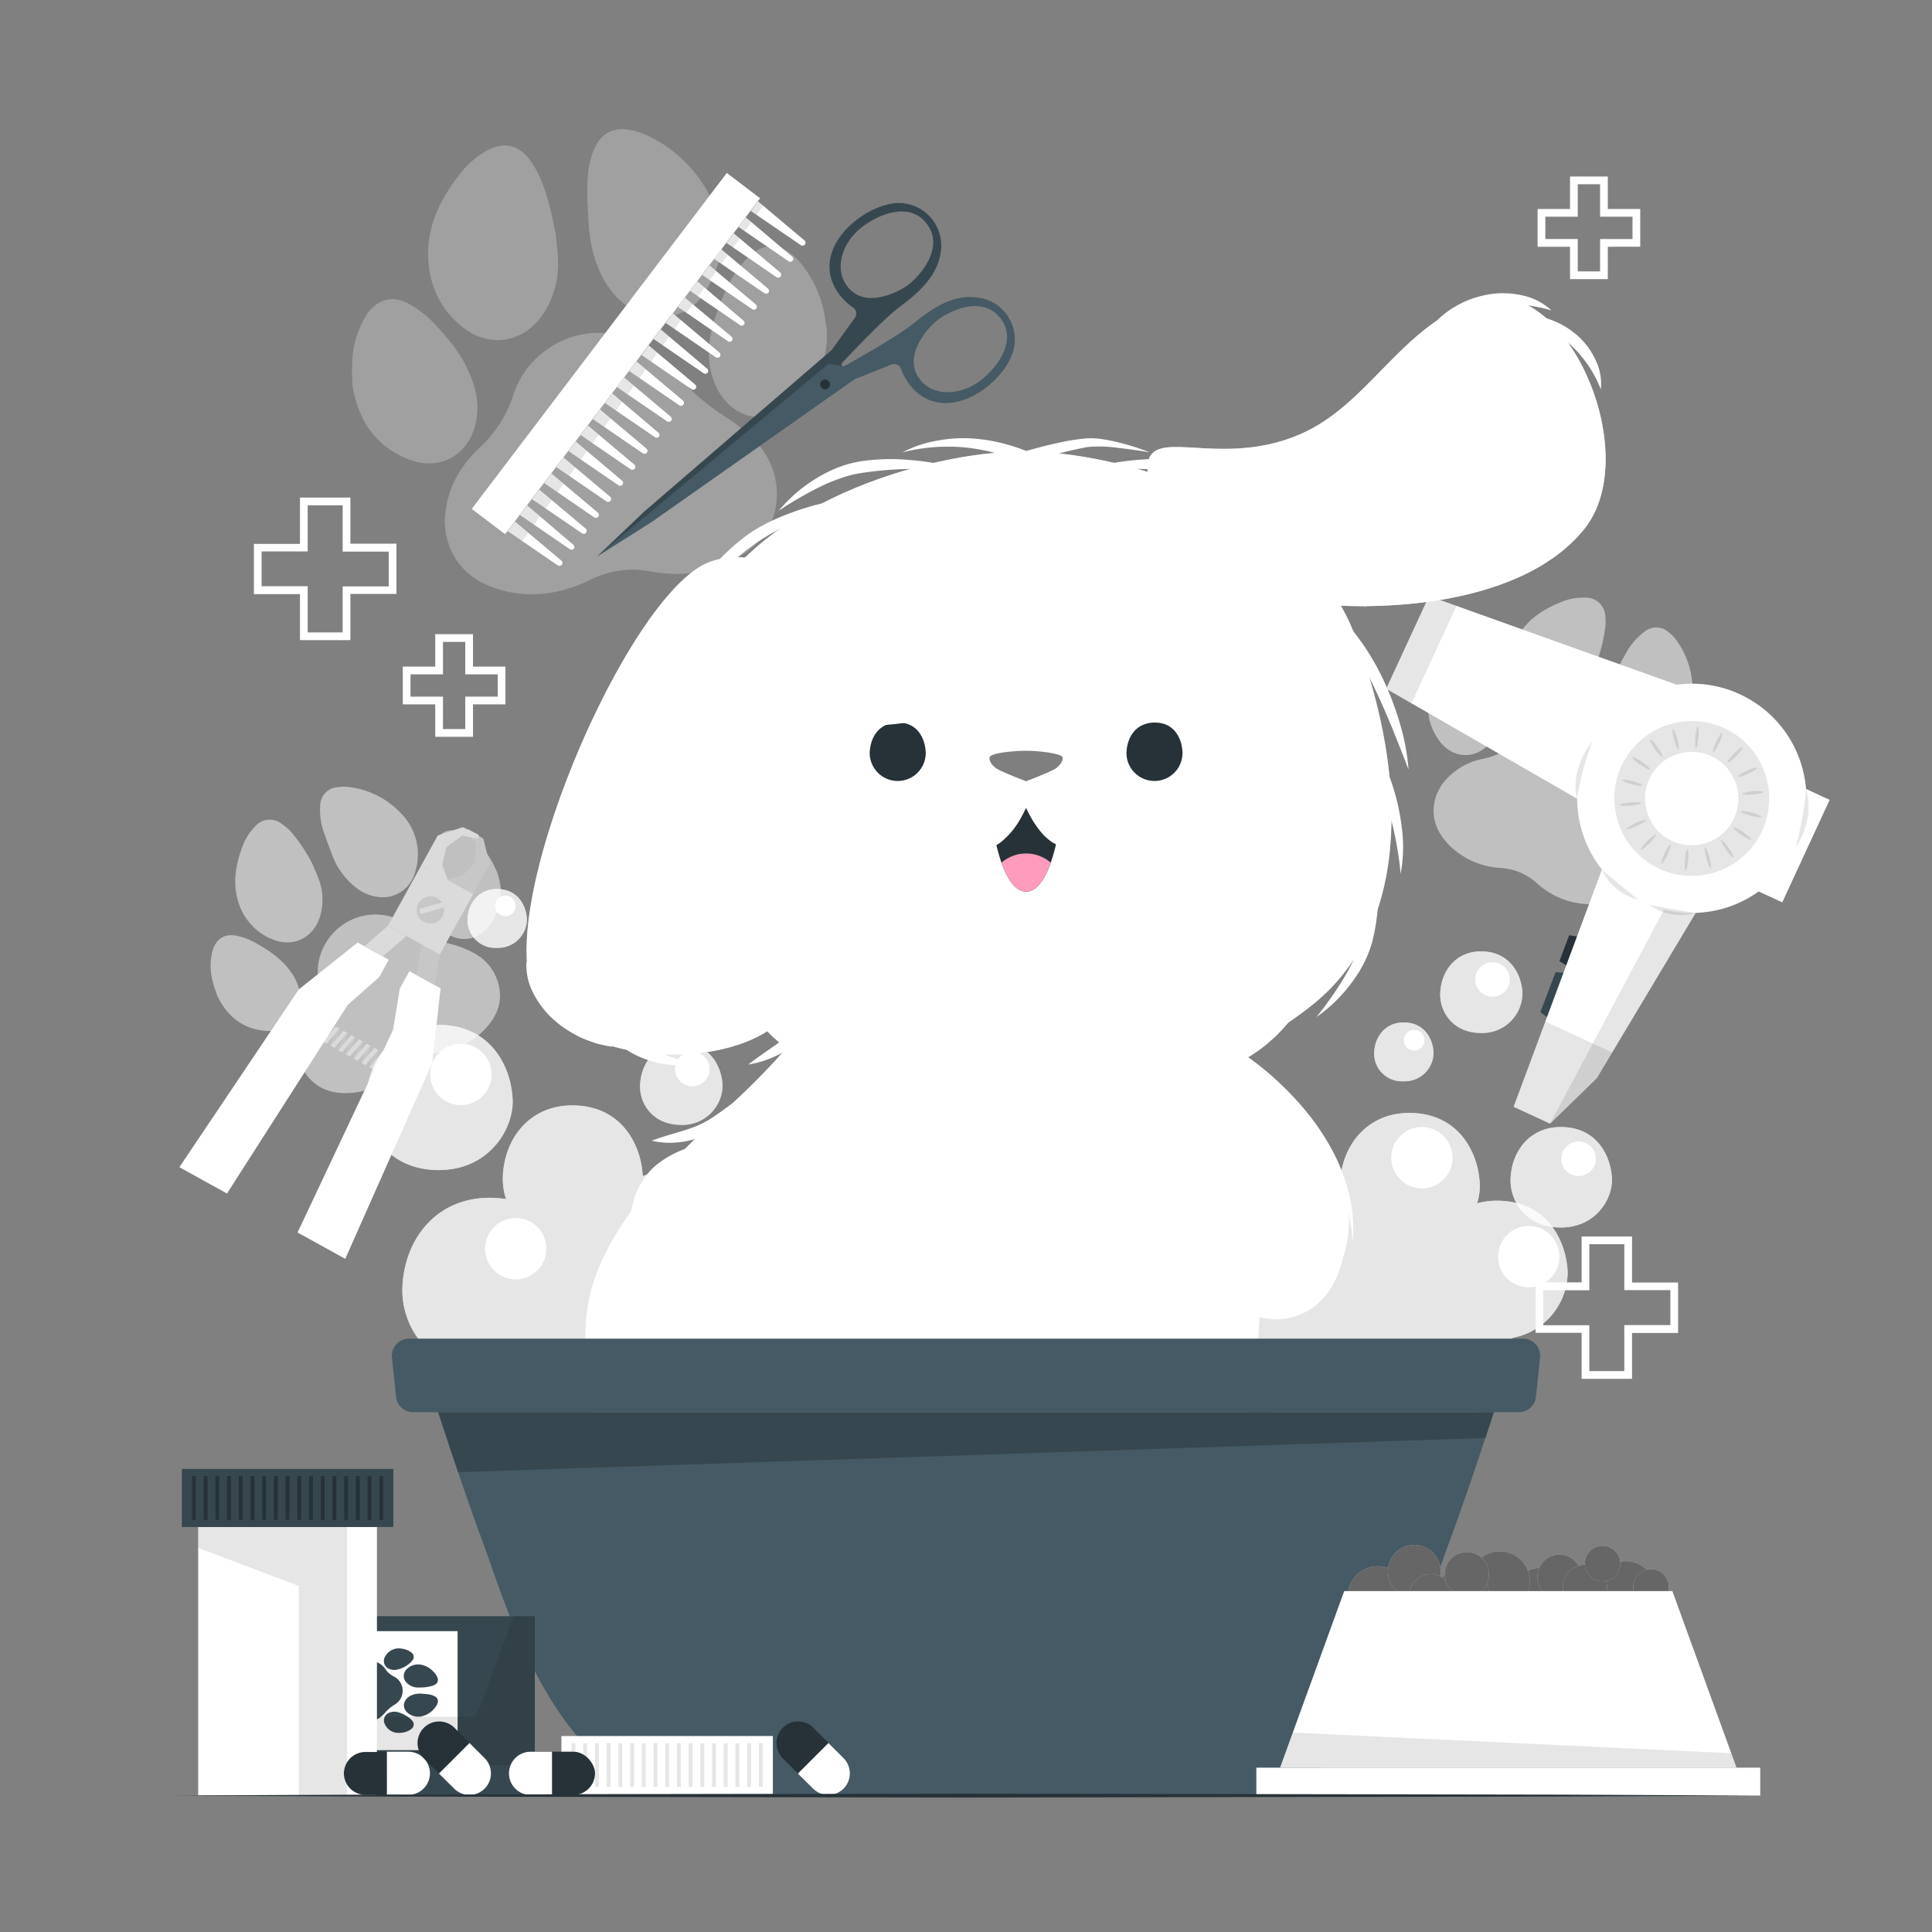 <svg xmlns="http://www.w3.org/2000/svg" viewBox="0 0 500 500"><rect x="0" y="0" width="500" height="500" fill="#808080" stroke="none"/><g id="freepik--background-complete--inject-12"><g style="opacity:0.6"><path d="M82.58,227.78c-.46-1.35-1.09-2.64-1.65-4a40.88,40.88,0,0,0-5.75-8.66A14.42,14.42,0,0,0,73,213.27a5,5,0,0,0-7,.63,14.58,14.58,0,0,0-3.38,5.53c-1.64,4.5-2.42,9.13-1,13.78a15,15,0,0,0,9.17,10c5.26,2,10.3-.54,12-5.93A15,15,0,0,0,82.58,227.78Z" style="fill:#ebebeb"></path><path d="M107.47,225.57A15,15,0,0,0,104,210.73a22.08,22.08,0,0,0-13.84-7.07,10.69,10.69,0,0,0-2.88.07,4.8,4.8,0,0,0-4.4,4.53A17.25,17.25,0,0,0,84,215.89c.61,1.85,1.34,3.67,2,5.5a19.33,19.33,0,0,0,6.29,8.45,11.55,11.55,0,0,0,6.42,2.37A8.68,8.68,0,0,0,107.47,225.57Z" style="fill:#ebebeb"></path><path d="M126.19,240.11c3.56-4.18,4.26-9,2.55-14.17a16.25,16.25,0,0,0-.76-1.64,18.79,18.79,0,0,0-7.15-8.23,9.49,9.49,0,0,0-1-.5c-3.24-1.45-5.81-.57-7.45,2.6a19.62,19.62,0,0,0-1.89,7.48c-.29,3.38-.43,6.76.79,10a12.26,12.26,0,0,0,3.45,5.16A7.77,7.77,0,0,0,126.19,240.11Z" style="fill:#ebebeb"></path><path d="M77.64,274.8c.17.5.38,1,.63,1.62,2.37,4.54,6.37,6.58,11.5,6.48,5.42-.11,10-2.42,13.83-6.07a15.41,15.41,0,0,1,9-4.27,20.59,20.59,0,0,0,13.3-6.64c3-3.33,4.28-7.18,3-11.61a12.57,12.57,0,0,0-6.36-7.71,25,25,0,0,0-5.42-2.17,38.77,38.77,0,0,1-11.56-5.17A14.91,14.91,0,0,0,84.35,244a14.57,14.57,0,0,0-2.12,7.47,20.45,20.45,0,0,1-2.68,9.94,17.44,17.44,0,0,0-2.23,12.25A11.56,11.56,0,0,0,77.64,274.8Z" style="fill:#ebebeb"></path><path d="M56.26,257.76c2.69,5.48,6.64,8.42,12.17,9s9.71-3.39,9.25-8.93a12.05,12.05,0,0,0-1.82-5.43c-2.43-3.9-6.09-6.39-10-8.53a17.24,17.24,0,0,0-4.46-1.66c-3.21-.72-5.51.74-6.41,3.9a15.67,15.67,0,0,0,.18,8.32C55.5,255.73,56,257,56.26,257.76Z" style="fill:#ebebeb"></path><g style="opacity:0.5"><path d="M144.41,67.21c-.06-2.22-.39-4.45-.6-6.67-1.09-5.32-2.13-10.65-4.54-15.58a22.05,22.05,0,0,0-2.34-3.83c-2.85-3.66-6.53-4.42-10.65-2.3a22.89,22.89,0,0,0-7.61,6.66c-4.55,5.93-7.86,12.46-7.87,20.06s2.83,14.33,9,19.17c6.9,5.44,15.59,4,20.61-3.22A23.41,23.41,0,0,0,144.41,67.21Z" style="fill:#ebebeb"></path><path d="M182.5,75.53c4.82-7.54,5.56-15.61,1.74-23.73a34.48,34.48,0,0,0-17.32-17,16.47,16.47,0,0,0-4.32-1.24c-4-.63-6.93,1-8.66,4.69s-2,7.81-1.94,11.86c0,3,.29,6.1.44,9.15.59,5.61,2,10.92,5.42,15.52a18.11,18.11,0,0,0,8.46,6.52A13.53,13.53,0,0,0,182.5,75.53Z" style="fill:#ebebeb"></path><path d="M203.6,105.92c7.25-4.57,10.54-11.4,10.41-19.91a22.37,22.37,0,0,0-.37-2.8,29.27,29.27,0,0,0-6.8-15.58,12.05,12.05,0,0,0-1.18-1.19c-4.16-3.68-8.39-3.56-12.31.39A30.55,30.55,0,0,0,187,77.09c-2,4.9-3.79,9.87-3.51,15.31a19.31,19.31,0,0,0,2.73,9.3C190.13,108,197.37,109.84,203.6,105.92Z" style="fill:#ebebeb"></path><path d="M115.11,134.93c0,.82.11,1.64.19,2.7,1.41,7.88,6.41,12.78,14.1,15,8.11,2.36,16,1,23.42-2.58a24.09,24.09,0,0,1,15.38-2.18c8,1.46,15.8.59,22.91-3.66,6-3.57,9.73-8.71,9.94-15.89a19.62,19.62,0,0,0-5.87-14.44,39.44,39.44,0,0,0-7.05-5.76A60.1,60.1,0,0,1,173.33,95a23.29,23.29,0,0,0-33.83-2.92,22.72,22.72,0,0,0-6.65,10.13,31.87,31.87,0,0,1-8.62,13.56c-5,4.67-8.31,10.27-9,17.2A15.34,15.34,0,0,0,115.11,134.93Z" style="fill:#ebebeb"></path><path d="M91.22,99.58c1.44,9.41,6,15.64,13.93,19.07,8.17,3.51,16-.51,17.94-9a18.73,18.73,0,0,0-.18-8.93c-1.79-6.95-6.08-12.36-10.9-17.38a27.09,27.09,0,0,0-5.88-4.54c-4.44-2.58-8.54-1.48-11.36,2.81a24.57,24.57,0,0,0-3.62,12.48C91,96.2,91.2,98.31,91.22,99.58Z" style="fill:#ebebeb"></path></g><path d="M411,176.24c.69-1.25,1.24-2.58,1.85-3.88a41.27,41.27,0,0,0,2.6-10.06,13.86,13.86,0,0,0,0-2.88,5,5,0,0,0-5.11-4.75,14.62,14.62,0,0,0-6.37,1.17c-4.45,1.78-8.41,4.29-10.91,8.47a15,15,0,0,0-1.33,13.51c2,5.25,7.28,7.31,12.41,5A15,15,0,0,0,411,176.24Z" style="fill:#ebebeb"></path><path d="M429.21,193.29a15,15,0,0,0,8.73-12.49,22.13,22.13,0,0,0-4-15,10.31,10.31,0,0,0-2-2.1,4.78,4.78,0,0,0-6.3-.25,17.12,17.12,0,0,0-5,5.9c-1,1.69-1.84,3.45-2.75,5.18a19.35,19.35,0,0,0-2.1,10.32,11.61,11.61,0,0,0,2.52,6.37A8.68,8.68,0,0,0,429.21,193.29Z" style="fill:#ebebeb"></path><path d="M430.87,216.94c5.5-.14,9.54-2.82,12.26-7.55a13.72,13.72,0,0,0,.71-1.67,18.66,18.66,0,0,0,1.36-10.81,7.53,7.53,0,0,0-.26-1c-1.08-3.39-3.45-4.7-6.9-3.81a19.5,19.5,0,0,0-6.84,3.58c-2.71,2-5.32,4.19-6.95,7.28a12.33,12.33,0,0,0-1.54,6A7.76,7.76,0,0,0,430.87,216.94Z" style="fill:#ebebeb"></path><path d="M372.64,203.93c-.26.46-.48.94-.78,1.55-1.81,4.8-.65,9.14,2.84,12.89a20.39,20.39,0,0,0,13.75,6.25,15.47,15.47,0,0,1,9.18,3.84A20.62,20.62,0,0,0,411.45,234c4.46,0,8.21-1.61,10.68-5.5a12.55,12.55,0,0,0,1.49-9.87,25,25,0,0,0-2-5.48A38.82,38.82,0,0,1,417.76,201a14.93,14.93,0,0,0-17.67-12.69,14.68,14.68,0,0,0-7,3.41,20.5,20.5,0,0,1-9.18,4.64,17.38,17.38,0,0,0-10.61,6.51A9.64,9.64,0,0,0,372.64,203.93Z" style="fill:#ebebeb"></path><path d="M371.06,176.64c-2.29,5.65-1.84,10.56,1.43,15.07s9,5,12.82.93a12,12,0,0,0,2.82-5c1.29-4.4.7-8.79-.31-13.13a17.76,17.76,0,0,0-1.74-4.43c-1.61-2.88-4.23-3.61-7.18-2.17a15.67,15.67,0,0,0-6.08,5.68C372.07,174.72,371.47,175.93,371.06,176.64Z" style="fill:#ebebeb"></path></g></g><g id="freepik--Icons--inject-12"><path d="M90.68,165.67H77.63V153.76H65.71v-13H77.63V128.78H90.68v11.93H102.6v13H90.68Zm-11.05-2h9.05V151.76H100.6v-9H88.68V130.78H79.63v11.93H67.71v9H79.63Z" style="fill:#FFFFFF"></path><path d="M422.37,356.84H409.32V344.93H397.4V331.88h11.92V320h13.05v11.92h11.92v13.05H422.37Zm-11.05-2h9.05V342.93h11.92v-9.05H420.37V322h-9.05v11.92H399.4v9.05h11.92Z" style="fill:#FFFFFF"></path><path d="M122.41,190.68h-9.77v-8.39h-8.4v-9.77h8.4v-8.4h9.77v8.4h8.4v9.77h-8.4Zm-7.77-2h5.77v-8.39h8.4v-5.77h-8.4v-8.4h-5.77v8.4h-8.4v5.77h8.4Z" style="fill:#FFFFFF"></path><path d="M416.1,72.24h-9.78V63.86h-8.39V54.08h8.39v-8.4h9.78v8.4h8.39v9.78H416.1Zm-7.78-2h5.78V61.86h8.39V56.08H414.1v-8.4h-5.78v8.4h-8.39v5.78h8.39Z" style="fill:#FFFFFF"></path></g><g id="freepik--Comb--inject-12"><rect x="104.82" y="86.09" width="109.16" height="10.83" transform="translate(-9.87 163.12) rotate(-52.79)" style="fill:#FFFFFF"></rect><path d="M145.37,146.17h0a.77.77,0,0,1-1,.17l-13-8.9,1.88-2.47,12.07,10.15A.76.76,0,0,1,145.37,146.17Z" style="fill:#FFFFFF"></path><path d="M148.52,142h0a.77.77,0,0,1-1,.16l-13-8.89,1.88-2.47L148.4,141A.77.77,0,0,1,148.52,142Z" style="fill:#FFFFFF"></path><path d="M151.66,137.88h0a.76.76,0,0,1-1,.17l-13-8.89,1.87-2.47,12.07,10.14A.77.77,0,0,1,151.66,137.88Z" style="fill:#FFFFFF"></path><path d="M154.81,133.74h0a.77.77,0,0,1-1,.17l-13-8.9,1.88-2.47,12.06,10.15A.76.76,0,0,1,154.81,133.74Z" style="fill:#FFFFFF"></path><path d="M158,129.6h0a.78.78,0,0,1-1.05.16l-13-8.89,1.87-2.47,12.07,10.15A.78.78,0,0,1,158,129.6Z" style="fill:#FFFFFF"></path><path d="M161.1,125.45h0a.76.76,0,0,1-1,.17l-13-8.89,1.88-2.47L161,124.4A.77.77,0,0,1,161.1,125.45Z" style="fill:#FFFFFF"></path><path d="M164.25,121.31h0a.77.77,0,0,1-1,.17l-13-8.9,1.88-2.47,12.06,10.15A.78.78,0,0,1,164.25,121.31Z" style="fill:#FFFFFF"></path><path d="M167.39,117.17h0a.77.77,0,0,1-1,.17l-13-8.9,1.87-2.47,12.07,10.15A.76.76,0,0,1,167.39,117.17Z" style="fill:#FFFFFF"></path><path d="M170.54,113h0a.76.76,0,0,1-1,.17l-13-8.89,1.88-2.47L170.42,112A.76.76,0,0,1,170.54,113Z" style="fill:#FFFFFF"></path><path d="M173.69,108.88h0a.78.78,0,0,1-1.05.17l-13-8.9,1.87-2.47,12.07,10.15A.78.78,0,0,1,173.69,108.88Z" style="fill:#FFFFFF"></path><path d="M176.83,104.74h0a.77.77,0,0,1-1,.17l-13-8.9,1.88-2.47,12.06,10.15A.76.76,0,0,1,176.83,104.74Z" style="fill:#FFFFFF"></path><path d="M180,100.59h0a.76.76,0,0,1-1,.17l-13-8.89,1.88-2.47,12.06,10.14A.78.78,0,0,1,180,100.59Z" style="fill:#FFFFFF"></path><path d="M183.12,96.45h0a.77.77,0,0,1-1,.17l-13-8.9,1.87-2.47L183,95.4A.76.76,0,0,1,183.12,96.45Z" style="fill:#FFFFFF"></path><path d="M186.27,92.31h0a.77.77,0,0,1-1,.17l-13-8.9,1.88-2.47,12.06,10.15A.77.77,0,0,1,186.27,92.31Z" style="fill:#FFFFFF"></path><path d="M189.42,88.16h0a.77.77,0,0,1-1,.17l-13-8.89L177.23,77,189.3,87.11A.78.78,0,0,1,189.42,88.16Z" style="fill:#FFFFFF"></path><path d="M192.56,84h0a.77.77,0,0,1-1,.17l-13-8.9,1.88-2.47L192.44,83A.76.76,0,0,1,192.56,84Z" style="fill:#FFFFFF"></path><path d="M195.71,79.88h0a.77.77,0,0,1-1,.17l-13-8.9,1.88-2.47,12.06,10.15A.78.78,0,0,1,195.71,79.88Z" style="fill:#FFFFFF"></path><path d="M198.85,75.73h0a.76.76,0,0,1-1,.17L184.8,67l1.87-2.47,12.07,10.14A.77.77,0,0,1,198.85,75.73Z" style="fill:#FFFFFF"></path><path d="M202,71.59h0a.77.77,0,0,1-1,.17l-13-8.9,1.88-2.47,12.06,10.15A.77.77,0,0,1,202,71.59Z" style="fill:#FFFFFF"></path><path d="M205.15,67.45h0a.78.78,0,0,1-1.05.17l-13-8.9L193,56.25,205,66.4A.78.78,0,0,1,205.15,67.45Z" style="fill:#FFFFFF"></path><path d="M208.29,63.3h0a.76.76,0,0,1-1,.17l-13-8.89,1.88-2.47,12.06,10.14A.76.76,0,0,1,208.29,63.3Z" style="fill:#FFFFFF"></path><polygon points="133.19 134.97 136.7 137.92 135.16 140.07 131.31 137.44 133.19 134.97" style="opacity:0.1"></polygon><polygon points="136.34 130.83 139.74 133.69 138.19 135.85 134.46 133.3 136.34 130.83" style="opacity:0.1"></polygon><polygon points="139.49 126.68 142.78 129.46 141.23 131.63 137.61 129.15 139.49 126.68" style="opacity:0.1"></polygon><polygon points="142.63 122.54 145.82 125.22 144.26 127.41 140.75 125.01 142.63 122.54" style="opacity:0.1"></polygon><polygon points="145.77 118.4 148.85 120.99 147.29 123.19 143.9 120.87 145.77 118.4" style="opacity:0.1"></polygon><polygon points="148.92 114.25 151.91 116.76 150.32 118.96 147.04 116.72 148.92 114.25" style="opacity:0.1"></polygon><polygon points="152.07 110.11 154.94 112.53 153.35 114.75 150.19 112.58 152.07 110.11" style="opacity:0.1"></polygon><polygon points="155.22 105.97 157.98 108.29 156.38 110.52 153.33 108.44 155.22 105.97" style="opacity:0.1"></polygon><polygon points="158.35 101.82 161.02 104.06 159.42 106.3 156.48 104.29 158.35 101.82" style="opacity:0.1"></polygon><polygon points="161.5 97.68 164.06 99.83 162.45 102.08 159.63 100.15 161.5 97.68" style="opacity:0.1"></polygon><polygon points="164.65 93.54 167.1 95.61 165.48 97.86 162.78 96.01 164.65 93.54" style="opacity:0.1"></polygon><polygon points="167.8 89.39 170.14 91.36 168.51 93.64 165.92 91.86 167.8 89.39" style="opacity:0.1"></polygon><polygon points="170.94 85.25 173.18 87.14 171.54 89.42 169.06 87.72 170.94 85.25" style="opacity:0.1"></polygon><polygon points="174.09 81.11 176.22 82.91 174.57 85.2 172.21 83.58 174.09 81.11" style="opacity:0.1"></polygon><polygon points="177.24 76.96 179.26 78.67 177.61 80.97 175.36 79.44 177.24 76.96" style="opacity:0.1"></polygon><polygon points="180.38 72.82 182.3 74.43 180.64 76.75 178.5 75.3 180.38 72.82" style="opacity:0.1"></polygon><polygon points="183.52 68.68 185.34 70.21 183.67 72.54 181.65 71.16 183.52 68.68" style="opacity:0.1"></polygon><polygon points="186.67 64.53 188.38 65.98 186.7 68.31 184.8 67 186.67 64.53" style="opacity:0.1"></polygon><polygon points="189.82 60.39 191.43 61.74 189.73 64.09 187.94 62.87 189.82 60.39" style="opacity:0.1"></polygon><polygon points="192.97 56.25 194.47 57.51 192.76 59.87 191.08 58.73 192.97 56.25" style="opacity:0.1"></polygon><polygon points="197.51 53.28 195.79 55.65 194.23 54.58 196.11 52.1 197.51 53.28" style="opacity:0.1"></polygon></g><g id="freepik--Scissors--inject-12"><path d="M214.78,67.5c-1,7.32,5.33,11.66,6,12.08a1.89,1.89,0,0,1,.46,2.68l-6,8.32-48.59,41.88L154.54,144l62.89-45.87.44-4.16s10.3-11,14.56-14.23S242.71,72,243.51,64.85A11,11,0,0,0,232,52.56C225.37,53,215.89,59.47,214.78,67.5Zm25.4-9.12c4.19,6.25-2.56,13.75-5.94,15.89s-11.87,5.8-15.74-1.4c-2.2-4.11-.44-10.29,4.65-14.16C228,55.05,236,52.12,240.18,58.38Z" style="fill:#37474f"></path><path d="M262.11,91.21A10.94,10.94,0,0,0,253,77c-7.14-1-12.91,3.79-17.12,7.12s-17.35,10.64-17.35,10.64l-4.14-.58L154.57,144l14.12-8.93,52.46-36.91,9.54-3.81a1.89,1.89,0,0,1,2.49,1.1c.24.77,2.9,8,10.25,8.78C251.49,105.12,260.12,97.52,262.11,91.21ZM254,98.27c-5,4-11.43,4.19-14.87,1.06-6-5.51-.41-12.85,2.48-15.61s11.82-7.48,16.86-1.89S258.72,94.5,254,98.27Z" style="fill:#455a64"></path><path d="M214.55,100.24a1.27,1.27,0,0,1-2.06-1.49,1.27,1.27,0,1,1,2.06,1.49Z" style="fill:#263238"></path></g><g id="freepik--hair-dryer--inject-12"><polygon points="402.46 264.8 398.66 261.94 402.57 251.59 407.32 251.96 402.46 264.8" style="fill:#37474f"></polygon><polygon points="407.53 251.17 403.57 248.74 406.11 242.03 410.69 242.83 407.53 251.17" style="fill:#263238"></polygon><polygon points="414.88 224.21 391.72 286.44 401.16 290.81 413.26 279.02 439.3 235.5 414.88 224.21" style="fill:#FFFFFF"></polygon><polygon points="391.72 286.44 399.93 264.38 417.24 272.38 413.26 279.02 401.16 290.81 391.72 286.44" style="opacity:0.1"></polygon><polygon points="401.16 290.81 432.32 232.27 439.3 235.5 413.26 279.02 401.16 290.81" style="opacity:0.1"></polygon><polygon points="423.34 215.45 358.74 178.25 369.83 154.26 440.02 179.38 423.34 215.45" style="fill:#FFFFFF"></polygon><polygon points="369.83 154.26 376.95 156.81 365.29 182.02 358.74 178.25 369.83 154.26" style="opacity:0.1"></polygon><rect x="460.64" y="204.2" width="7.04" height="29.22" transform="translate(134.68 -174.59) rotate(24.81)" style="fill:#FFFFFF"></rect><circle cx="437.83" cy="206.64" r="29.67" transform="translate(-27.14 71.73) rotate(-9.09)" style="fill:#FFFFFF"></circle><circle cx="437.83" cy="206.64" r="20.04" style="opacity:0.1"></circle><path d="M448.79,211.71a12.08,12.08,0,1,1-5.89-16A12.07,12.07,0,0,1,448.79,211.71Z" style="fill:#FFFFFF"></path><path d="M444.89,192.38c-.64,1.38-1.33,2.43-1.55,2.33s.14-1.3.78-2.69,1.33-2.43,1.54-2.33S445.53,191,444.89,192.38Z" style="opacity:0.1"></path><path d="M439.58,190.82c-.12,1.52-.42,2.74-.65,2.72s-.32-1.27-.19-2.79.42-2.74.65-2.72S439.71,189.3,439.58,190.82Z" style="opacity:0.1"></path><path d="M434.07,191.17c.4,1.48.54,2.72.31,2.78s-.73-1.08-1.13-2.55-.54-2.72-.32-2.78S433.67,189.7,434.07,191.17Z" style="opacity:0.1"></path><path d="M429,193.39c.88,1.25,1.43,2.37,1.24,2.51s-1.06-.77-1.94-2-1.44-2.37-1.24-2.5S428.13,192.14,429,193.39Z" style="opacity:0.1"></path><path d="M425,197.21c1.25.87,2.16,1.73,2,1.92s-1.25-.35-2.51-1.22-2.16-1.74-2-1.93S423.75,196.34,425,197.21Z" style="opacity:0.1"></path><path d="M422.55,202.16c1.48.39,2.63.89,2.57,1.12s-1.31.09-2.78-.3-2.63-.89-2.57-1.11S421.08,201.77,422.55,202.16Z" style="opacity:0.1"></path><path d="M421.94,207.66c1.52-.14,2.77-.06,2.79.17s-1.19.53-2.71.67-2.77.06-2.79-.17S420.42,207.79,421.94,207.66Z" style="opacity:0.1"></path><path d="M423.25,213c1.38-.65,2.58-1,2.68-.8s-.94.92-2.32,1.57-2.58,1-2.68.79S421.87,213.68,423.25,213Z" style="opacity:0.1"></path><path d="M426.31,217.63c1.08-1.09,2.09-1.83,2.25-1.66s-.57,1.17-1.65,2.26-2.08,1.82-2.24,1.66S425.24,218.71,426.31,217.63Z" style="opacity:0.1"></path><path d="M430.76,220.9c.65-1.38,1.34-2.43,1.55-2.33s-.13,1.3-.77,2.69-1.34,2.43-1.55,2.33S430.12,222.29,430.76,220.9Z" style="opacity:0.1"></path><path d="M436.07,222.46c.13-1.52.42-2.74.65-2.72s.32,1.27.19,2.79-.42,2.74-.65,2.72S435.94,224,436.07,222.46Z" style="opacity:0.1"></path><path d="M441.59,222.11c-.4-1.48-.55-2.72-.32-2.78s.73,1.08,1.13,2.55.54,2.72.32,2.78S442,223.58,441.59,222.11Z" style="opacity:0.1"></path><path d="M446.65,219.89c-.88-1.25-1.44-2.37-1.25-2.51s1.06.77,1.94,2,1.44,2.37,1.25,2.5S447.53,221.14,446.65,219.89Z" style="opacity:0.1"></path><path d="M450.65,216.07c-1.26-.87-2.16-1.73-2-1.92s1.26.35,2.51,1.22,2.16,1.74,2,1.93S451.9,216.94,450.65,216.07Z" style="opacity:0.1"></path><path d="M453.1,211.12c-1.48-.39-2.62-.89-2.56-1.12s1.3-.09,2.78.3,2.62.89,2.56,1.11S454.58,211.51,453.1,211.12Z" style="opacity:0.1"></path><path d="M453.71,205.62c-1.52.14-2.77.07-2.79-.17s1.19-.53,2.71-.67,2.77-.06,2.79.17S455.23,205.49,453.71,205.62Z" style="opacity:0.1"></path><path d="M452.41,200.25c-1.39.65-2.59,1-2.69.8s.94-.92,2.32-1.56,2.59-1,2.69-.8S453.79,199.6,452.41,200.25Z" style="opacity:0.1"></path><path d="M449.34,195.65c-1.07,1.09-2.08,1.83-2.25,1.66s.57-1.17,1.65-2.26,2.08-1.82,2.25-1.66S450.42,194.57,449.34,195.65Z" style="opacity:0.1"></path><path d="M408.15,206.7c-1.28-5.12.7-10.72,3.9-14.75-.16.64-.39,1.25-.59,1.86a66,66,0,0,0-3.31,12.89Z" style="opacity:0.1"></path><path d="M467.41,204.21a17.56,17.56,0,0,1-2.65,14.88,83.89,83.89,0,0,0,2.65-14.88Z" style="opacity:0.1"></path><path d="M438.82,236.3a14.19,14.19,0,0,1-12-2.1c4.08.72,7.89,1.4,12,2.1Z" style="opacity:0.1"></path><path d="M414.55,225.06c3.2,2.68,6.19,5.14,9.38,7.78a14.2,14.2,0,0,1-9.38-7.78Z" style="opacity:0.1"></path></g><g id="freepik--nail-clipper--inject-12"><polygon points="95.49 276.16 96.48 276.7 98.05 271.83 97.06 271.29 95.49 276.16" style="fill:#c7c7c7"></polygon><polygon points="93.49 275.05 94.47 275.6 96.04 270.72 95.06 270.18 93.49 275.05" style="fill:#c7c7c7"></polygon><polygon points="91.48 273.94 92.47 274.49 94.04 269.61 93.05 269.07 91.48 273.94" style="fill:#c7c7c7"></polygon><polygon points="89.47 272.83 90.46 273.38 92.03 268.5 91.04 267.96 89.47 272.83" style="fill:#c7c7c7"></polygon><polygon points="87.47 271.73 88.45 272.27 90.02 267.39 89.04 266.85 87.47 271.73" style="fill:#c7c7c7"></polygon><polygon points="85.46 270.62 86.45 271.16 88.02 266.29 87.03 265.74 85.46 270.62" style="fill:#c7c7c7"></polygon><polygon points="83.46 269.51 84.44 270.05 86.01 265.18 85.03 264.63 83.46 269.51" style="fill:#c7c7c7"></polygon><polygon points="84.54 270.11 83.55 269.56 86.84 265.64 87.83 266.18 84.54 270.11" style="fill:#dbdbdb"></polygon><polygon points="86.55 271.21 85.56 270.67 88.85 266.75 89.84 267.29 86.55 271.21" style="fill:#dbdbdb"></polygon><polygon points="88.55 272.32 87.56 271.78 90.86 267.86 91.84 268.4 88.55 272.32" style="fill:#dbdbdb"></polygon><polygon points="90.56 273.43 89.57 272.89 92.86 268.96 93.85 269.51 90.56 273.43" style="fill:#dbdbdb"></polygon><polygon points="92.56 274.54 91.58 274 94.87 270.07 95.86 270.62 92.56 274.54" style="fill:#dbdbdb"></polygon><polygon points="94.57 275.65 93.58 275.1 96.88 271.18 97.86 271.73 94.57 275.65" style="fill:#dbdbdb"></polygon><polygon points="96.58 276.76 95.59 276.21 98.88 272.29 99.87 272.83 96.58 276.76" style="fill:#dbdbdb"></polygon><polygon points="92.56 243.93 100.62 248.38 98.13 252.88 90 260.05 58.75 308.88 46.42 302.07 77.33 256.06 92.56 243.93" style="fill:#FFFFFF"></polygon><polygon points="114.02 255.78 105.96 251.33 103.47 255.83 101.73 266.53 77.01 318.97 89.35 325.79 111.84 275.13 114.02 255.78" style="fill:#FFFFFF"></polygon><polygon points="113.78 247 109 244.36 107.76 252.32 112.54 254.97 113.78 247" style="fill:#c7c7c7"></polygon><path d="M122.42,231.39l4.17-7.55a.56.56,0,0,0,.06-.44l-1.48-6.09a.62.62,0,0,0-.3-.39l-3.37-2.16a.61.61,0,0,0-.83.23h0a.63.63,0,0,0,.15.78L123,218a.6.6,0,0,1,.22.52l-.31,4.62a.62.62,0,0,1-.18.38l-2.93,3a.59.59,0,0,1-.32.17l-4,.82Z" style="fill:#c7c7c7"></path><polygon points="100.38 239.6 105.16 242.24 99.08 247.53 94.3 244.88 100.38 239.6" style="fill:#dbdbdb"></polygon><rect x="103.73" y="226.57" width="15.34" height="17.84" transform="translate(127.79 -24.5) rotate(28.92)" style="fill:#dbdbdb"></rect><path d="M109,224l4.17-7.56a.63.63,0,0,1,.34-.28l5.95-2a.6.6,0,0,1,.49,0l3.62,1.7a.61.61,0,0,1,.24.83h0a.61.61,0,0,1-.74.28l-3.07-.65a.61.61,0,0,0-.57.08l-3.74,2.73a.56.56,0,0,0-.23.35l-1,4.09a.64.64,0,0,0,0,.36l1.45,3.85Z" style="fill:#dbdbdb"></path><path d="M114.79,234.51a3.53,3.53,0,1,1-4.37-2.42A3.54,3.54,0,0,1,114.79,234.51Z" style="fill:#c7c7c7"></path><rect x="107.88" y="234.81" width="7.02" height="1.37" transform="matrix(0.96, -0.28, 0.28, 0.96, -60.86, 40.06)" style="fill:#dbdbdb"></rect></g><g id="freepik--Dog--inject-12"><path d="M313.42,264.2s12.77,25.13,13,47.11.3,78.42-19,93.13-99,23.21-122.91,7.5-36.44-51-32.25-74.66,30.84-45.23,41.7-55.91,17.77-19.68,19.65-24.92Z" style="fill:#FFFFFF"></path><g style="opacity:0.5"><path d="M313.42,264.2s12.77,25.13,13,47.11.3,78.42-19,93.13-99,23.21-122.91,7.5-36.44-51-32.25-74.66,30.84-45.23,41.7-55.91,17.77-19.68,19.65-24.92Z" style="fill:#fff"></path></g><path d="M193.65,275.51c1.92-1.51,3.86-2.83,5.77-4.17s3.78-2.66,5.47-4.08a25.49,25.49,0,0,0,4.42-4.92c1.35-1.84,2.57-3.83,3.86-5.89a19.38,19.38,0,0,1-1.84,7.06,17.36,17.36,0,0,1-4.5,6,25.88,25.88,0,0,1-6.24,3.86A26.28,26.28,0,0,1,193.65,275.51Z" style="fill:#FFFFFF"></path><path d="M183.66,295.82c-2,1.43-4,2.66-5.94,3.92s-3.9,2.48-5.65,3.84a25.6,25.6,0,0,0-4.63,4.72c-1.43,1.78-2.73,3.71-4.11,5.71a19.42,19.42,0,0,1,2.15-7,17.26,17.26,0,0,1,4.75-5.82,26.09,26.09,0,0,1,6.41-3.6A26.37,26.37,0,0,1,183.66,295.82Z" style="fill:#FFFFFF"></path><path d="M168.69,295.21c2-.76,3.95-1.34,5.88-1.91s3.8-1.13,5.55-1.82a25.79,25.79,0,0,0,5-2.77c1.64-1.11,3.25-2.33,5-3.57a17.53,17.53,0,0,1-3.47,5.31,15.72,15.72,0,0,1-5.33,3.79,20.39,20.39,0,0,1-6.25,1.43A20,20,0,0,1,168.69,295.21Z" style="fill:#FFFFFF"></path><path d="M298.21,117.34c4.47-4.66,20.1,2.82,38.13-4.9s26.11-28.19,46.1-34.78c22.67-7.47,43.31,39.65,27.56,59.25-16.87,21-57.64,22.23-80,18C311.12,151.38,291.77,124,298.21,117.34Z" style="fill:#FFFFFF"></path><g style="opacity:0.5"><path d="M298.21,117.34c4.47-4.66,20.1,2.82,38.13-4.9s26.11-28.19,46.1-34.78c22.67-7.47,43.31,39.65,27.56,59.25-16.87,21-57.64,22.23-80,18C311.12,151.38,291.77,124,298.21,117.34Z" style="fill:#fff"></path></g><path d="M410,136.91c-16.87,21-57.64,22.23-80,18a29.83,29.83,0,0,1-7.93-2.79h0c16.94,4.08,65.15-5.12,78.58-19.95,8.31-9.18,11.85-30.25,6.26-41.83C415.92,104.22,419.29,125.35,410,136.91Z" style="fill:#FFFFFF;opacity:0.4"></path><path d="M401.53,80.36a33.27,33.27,0,0,0-7.46-1.43,40.18,40.18,0,0,0-7.36.13c-1.21.19-2.43.32-3.64.61s-2.41.56-3.64.85c-.62.13-1.21.35-1.81.53l-1.84.53c-1.23.4-2.43.85-3.74,1.17a35.4,35.4,0,0,1,3.09-2.49,33.07,33.07,0,0,1,3.49-2,24.44,24.44,0,0,1,3.78-1.41,26.37,26.37,0,0,1,4-.82,22.77,22.77,0,0,1,8.1.54A15.54,15.54,0,0,1,401.53,80.36Z" style="fill:#FFFFFF"></path><path d="M414.29,100.75a31.28,31.28,0,0,0-7.68-11.37c-.87-.72-1.67-1.52-2.61-2.17-.46-.34-.88-.73-1.37-1s-1-.64-1.43-1-1-.63-1.48-.94l-1.51-.94c-1-.6-2.09-1.14-3.13-1.86a30.93,30.93,0,0,1,3.68.49,28.15,28.15,0,0,1,3.54,1.16,20.49,20.49,0,0,1,3.34,1.76,23.09,23.09,0,0,1,3,2.32,19.48,19.48,0,0,1,4.4,6.2A13.89,13.89,0,0,1,414.29,100.75Z" style="fill:#FFFFFF"></path><path d="M181.58,146.4C159.39,159,124.84,242.81,140,259.83s49.21,16.17,61.66,4.68,14.7-95.37,10.12-107.81C207.44,145,190.34,141.43,181.58,146.4Z" style="fill:#FFFFFF"></path><path d="M181.58,146.4C159.39,159,124.84,242.81,140,259.83s49.21,16.17,61.66,4.68,14.7-95.37,10.12-107.81C207.44,145,190.34,141.43,181.58,146.4Z" style="fill:#fff;opacity:0.5"></path><path d="M201.63,264.51C189.18,276,155.1,276.85,140,259.83a11.39,11.39,0,0,1-1.77-2.75c9.55,8.7,37.35,10.23,51.37,0s22.18-54,24.25-80.85v-.05C214.65,205.41,211.08,255.79,201.63,264.51Z" style="fill:#FFFFFF;opacity:0.4"></path><path d="M154,260.74a32.89,32.89,0,0,0,5.35,5.39,39.49,39.49,0,0,0,6.14,4.05c1.11.53,2.19,1.11,3.35,1.55s2.31.91,3.48,1.35c.59.25,1.2.4,1.8.6l1.82.6c1.23.36,2.48.67,3.75,1.14a32.85,32.85,0,0,1-4,.31,33.44,33.44,0,0,1-4-.36,24.28,24.28,0,0,1-3.91-1,26.45,26.45,0,0,1-3.74-1.57,22.87,22.87,0,0,1-6.38-5A15.58,15.58,0,0,1,154,260.74Z" style="fill:#FFFFFF"></path><path d="M136.26,248.76a28.07,28.07,0,0,0,3.79,7.08,36.54,36.54,0,0,0,5.24,5.8l1.47,1.3c.51.42,1.05.8,1.56,1.21,1,.86,2.16,1.53,3.23,2.34l3.4,2.21c1.17.7,2.36,1.39,3.52,2.21-1.38-.2-2.75-.53-4.12-.86-1.31-.48-2.67-.91-3.95-1.5a30.09,30.09,0,0,1-3.72-2.07c-.59-.4-1.19-.8-1.76-1.22l-1.65-1.39a23.41,23.41,0,0,1-5.24-6.82A15.48,15.48,0,0,1,136.26,248.76Z" style="fill:#FFFFFF"></path><path d="M315.61,268.94s30.39,21,33.15,41.95S336,343.14,326.39,340s-23.66-23.87-23.66-23.87a10.34,10.34,0,0,1-10.26,7.33c-8.38,0-13.58-6.49-13.63-20,0-8.79,9.54-19.6,24.73-18.22a78,78,0,0,1,19.5,4.6Z" style="fill:#FFFFFF"></path><path d="M315.61,268.94s30.39,21,33.15,41.95S336,343.14,326.39,340s-23.66-23.87-23.66-23.87a10.34,10.34,0,0,1-10.26,7.33c-8.38,0-13.58-6.49-13.63-20,0-8.79,9.54-19.6,24.73-18.22a78,78,0,0,1,19.5,4.6Z" style="fill:#fff;opacity:0.5"></path><path d="M326.39,340c-9.63-3.14-23.66-23.87-23.66-23.87a10.34,10.34,0,0,1-10.26,7.33c-7.56,0-12.53-5.28-13.47-16.23,1.05,3.63,6,12.55,13.88,11.67s12-9.65,12-9.65,14.9,21.54,27.06,20.13c10.72-1.25,17.38-11.78,15.59-23.64a28.05,28.05,0,0,1,1.21,5.15C351.52,331.83,336,343.14,326.39,340Z" style="fill:#FFFFFF;opacity:0.4"></path><path d="M305.21,307.46a36.64,36.64,0,0,1-1.45,7.51,21.49,21.49,0,0,1-1.46,3.61,10.21,10.21,0,0,1-2.48,3.2,13.42,13.42,0,0,1-7.62,2.55,11.69,11.69,0,0,1-7.82-2.5,13.58,13.58,0,0,1-2.62-3.23,26.25,26.25,0,0,1-1.81-3.54,34,34,0,0,1-2.29-7.58,19.53,19.53,0,0,1,.19-8.15,17.72,17.72,0,0,1,4-7.18,24.46,24.46,0,0,1,6.34-5,27,27,0,0,1,7.47-2.83,27.33,27.33,0,0,1,7.95-.46,47.19,47.19,0,0,1,7.69,1.22,66.16,66.16,0,0,1,14.45,5.29,48.62,48.62,0,0,1,12.52,8.73,57.3,57.3,0,0,0-13.12-7.42,74,74,0,0,0-14.34-4.33,52.47,52.47,0,0,0-7.35-.89,24.81,24.81,0,0,0-7.17.61,24.11,24.11,0,0,0-12.21,7,14.82,14.82,0,0,0-3.4,6,17,17,0,0,0-.2,6.94,31.52,31.52,0,0,0,1.9,7,25.11,25.11,0,0,0,1.55,3.27,11.82,11.82,0,0,0,2,2.76,9.89,9.89,0,0,0,6.27,2.28,11.8,11.8,0,0,0,6.72-1.77,9,9,0,0,0,2.36-2.6,22.73,22.73,0,0,0,1.68-3.3A42.66,42.66,0,0,0,305.21,307.46Z" style="fill:#FFFFFF"></path><path d="M302.73,316.13c1.86,2.49,3.72,5,5.71,7.34s4,4.73,6.12,6.95a49.89,49.89,0,0,0,6.82,6.05,18.44,18.44,0,0,0,3.84,2.14,13.81,13.81,0,0,0,4.25.8,14.66,14.66,0,0,0,8.37-2,17.36,17.36,0,0,0,6.11-6.28,23.93,23.93,0,0,0,3-8.49,36.11,36.11,0,0,0-.07-9.23,31.62,31.62,0,0,1,1,9.31,19.81,19.81,0,0,1-.83,4.7,25.17,25.17,0,0,1-1.76,4.44,18,18,0,0,1-6.47,7.16,16.35,16.35,0,0,1-9.44,2.37,16.16,16.16,0,0,1-4.85-1,18.78,18.78,0,0,1-4.24-2.43,44.8,44.8,0,0,1-6.87-6.53A91.77,91.77,0,0,1,302.73,316.13Z" style="fill:#FFFFFF"></path><path d="M315.61,268.94a39.77,39.77,0,0,1,2.6,5q1.14,2.53,2.07,5.16t1.66,5.3a38.3,38.3,0,0,1,1.13,5.48,39.26,39.26,0,0,1-2.6-5c-.76-1.7-1.46-3.41-2.07-5.15s-1.17-3.5-1.65-5.29A39.88,39.88,0,0,1,315.61,268.94Z" style="fill:#FFFFFF"></path><path d="M315.61,268.94a74.22,74.22,0,0,1,13.49,9.49,76.32,76.32,0,0,1,11.24,12.17,67,67,0,0,1,4.44,7.06,51.76,51.76,0,0,1,3.3,7.65,42.77,42.77,0,0,1,1.87,8.11,40.74,40.74,0,0,1,.11,8.26,50.89,50.89,0,0,0-1.08-8.1,52,52,0,0,0-2.36-7.74,64.57,64.57,0,0,0-7.89-14.06A97.48,97.48,0,0,0,328,279.57c-2-1.89-4-3.73-6-5.5S317.81,270.58,315.61,268.94Z" style="fill:#FFFFFF"></path><path d="M192.4,312.33S207.06,337,223.77,339s30.55-4,35.81-4.25,7.05,2.7,14.43,1.44c9.39-1.6,6.74-17,1.55-22.47s-19.56-6.24-22-7.63-8.94-7.7-12.22-14.52C240.48,289.87,187.06,297.05,192.4,312.33Z" style="fill:#FFFFFF"></path><path d="M192.4,312.33S207.06,337,223.77,339s30.55-4,35.81-4.25,7.05,2.7,14.43,1.44c9.39-1.6,6.74-17,1.55-22.47s-19.56-6.24-22-7.63-8.94-7.7-12.22-14.52C240.48,289.87,187.06,297.05,192.4,312.33Z" style="fill:#fff;opacity:0.5"></path><path d="M274,336.2c-7.38,1.26-9.16-1.71-14.43-1.44S240.47,341,223.77,339c-12.23-1.47-23.36-15.08-28.45-22.27.55.36,18.09,12.08,29,13.47,11,1.41,31.92-3.16,34.08-3.49s8.24,6.57,15.68,5.32c6.33-1.07,6.13-6.63,5.94-8.25C280.9,329.48,279.56,335.25,274,336.2Z" style="fill:#FFFFFF;opacity:0.4"></path><path d="M190.35,310c2.37,3.06,4.75,6,7.21,8.88.63.71,1.27,1.4,1.87,2.13s1.28,1.38,1.91,2.08,1.29,1.37,1.94,2,1.3,1.36,2,2a97.44,97.44,0,0,0,8.43,7.42c.75.57,1.51,1.12,2.25,1.71s1.55,1.07,2.33,1.61l1.16.83,1.22.75c.81.5,1.62,1,2.43,1.57-.93-.25-1.86-.53-2.79-.82l-1.39-.46-1.34-.58c-.88-.4-1.78-.8-2.65-1.23s-1.69-1-2.54-1.45a50.26,50.26,0,0,1-9.21-7.21c-.71-.68-1.37-1.4-2-2.12s-1.34-1.41-1.93-2.18c-1.23-1.51-2.43-3.05-3.51-4.66A45.87,45.87,0,0,1,190.35,310Z" style="fill:#FFFFFF"></path><path d="M218,334.8a14.21,14.21,0,0,0,3,1.86,19.41,19.41,0,0,0,3.29,1.22,22.62,22.62,0,0,0,6.89.8,46,46,0,0,0,6.94-.87c2.32-.43,4.64-.87,7-1.38l6.95-1.52c2.34-.5,4.59-1,7-1.51a6.13,6.13,0,0,1,1.12-.1,7.16,7.16,0,0,1,1.07.08c.68.1,1.29.24,1.88.38,1.19.28,2.31.58,3.43.8a17.49,17.49,0,0,0,6.54.29,13.87,13.87,0,0,0,1.55-.35,4.31,4.31,0,0,0,1.21-.56,5.81,5.81,0,0,0,1.86-2.11,12.7,12.7,0,0,0,1.25-6.18,16.91,16.91,0,0,0-5-11.82,17.27,17.27,0,0,0-5.81-3.24,35.59,35.59,0,0,0-6.76-1.6,73.33,73.33,0,0,0-14.15-.58,58.47,58.47,0,0,1,14.31-.89,36.46,36.46,0,0,1,7.2,1.2,18.65,18.65,0,0,1,6.74,3.33,16.87,16.87,0,0,1,4.55,6.12,20.45,20.45,0,0,1,1.79,7.39,15,15,0,0,1-1.51,7.65,8.69,8.69,0,0,1-2.79,3.2,7.55,7.55,0,0,1-2,.95,15.74,15.74,0,0,1-1.92.45,20.42,20.42,0,0,1-7.62-.38c-1.21-.26-2.38-.58-3.51-.86a15.52,15.52,0,0,0-1.61-.34c-.25,0-.49-.06-.7-.08a3.22,3.22,0,0,0-.65.05c-4.56.76-9.3,1.79-14,2.52-2.36.38-4.72.76-7.1,1a46,46,0,0,1-7.25.4,22.79,22.79,0,0,1-7.13-1.48A16.59,16.59,0,0,1,218,334.8Z" style="fill:#FFFFFF"></path><path d="M257,307.4a19,19,0,0,1-6-2.56,25,25,0,0,1-5-4.16,21.92,21.92,0,0,1-3.73-5.41,15.94,15.94,0,0,1-1.65-6.32c1.3,1.78,2.36,3.51,3.66,5.09s2.53,3.14,3.92,4.6,2.79,2.92,4.27,4.35Z" style="fill:#FFFFFF"></path><path d="M339.65,260.05c-28.76,23-64.33,25-74.67,25s-45.92-2-74.67-25c-27-21.57-23.71-63.31-10.59-96.61s61-46.62,85.26-46.62,72.15,13.32,85.27,46.62S366.66,238.48,339.65,260.05Z" style="fill:#FFFFFF"></path><path d="M339.65,260.05c-28.76,23-64.33,25-74.67,25s-45.92-2-74.67-25c-27-21.57-23.71-63.31-10.59-96.61s61-46.62,85.26-46.62,72.15,13.32,85.27,46.62S366.66,238.48,339.65,260.05Z" style="fill:#fff;opacity:0.5"></path><path d="M273.5,217.61c-1.74,8-4.48,13.17-7.94,13.17s-6.21-5.18-7.95-13.17c0,0,7.11-5.77,7.95-12.58C266.39,211.84,273.5,217.61,273.5,217.61Z" style="fill:#263238"></path><path d="M271.93,223.26c-1.66,4.7-3.82,7.52-6.37,7.52s-4.73-2.82-6.38-7.52a9.73,9.73,0,0,1,12.75,0Z" style="fill:#ff9bbc"></path><path d="M201.53,132.19a38.68,38.68,0,0,1,9.38-8.17,35.67,35.67,0,0,1,5.63-2.91,30.16,30.16,0,0,1,6.18-1.72,52.51,52.51,0,0,1,12.51-.36,61.65,61.65,0,0,1,12.22,2.11c-4.14.09-8.22.11-12.27.23a94.42,94.42,0,0,0-12,1,29.24,29.24,0,0,0-5.67,1.42,46.37,46.37,0,0,0-5.48,2.29A93.36,93.36,0,0,0,201.53,132.19Z" style="fill:#FFFFFF"></path><path d="M189.25,263.2a38.62,38.62,0,0,1-8.95-8.64,35.09,35.09,0,0,1-3.39-5.35,30,30,0,0,1-2.25-6,53.15,53.15,0,0,1-1.45-12.43,61.5,61.5,0,0,1,1-12.35c.46,4.11.82,8.17,1.3,12.2a95,95,0,0,0,2,11.84,30.64,30.64,0,0,0,1.91,5.53,46.29,46.29,0,0,0,2.76,5.26A92,92,0,0,0,189.25,263.2Z" style="fill:#FFFFFF"></path><path d="M176.48,157.2A68.18,68.18,0,0,1,184.15,147a58.11,58.11,0,0,1,9.5-8.73,39.89,39.89,0,0,1,5.64-3.27,58,58,0,0,1,6-2.49,61,61,0,0,1,12.39-3.14c-3.87,1.78-7.72,3.49-11.48,5.3-1.88.93-3.75,1.82-5.55,2.85a53,53,0,0,0-5.23,3.21,56.22,56.22,0,0,0-4.86,3.79c-1.61,1.31-3.14,2.73-4.71,4.12Z" style="fill:#FFFFFF"></path><path d="M165.43,199.15a56.58,56.58,0,0,1,2.33-12.23c.57-2,1.27-4,2-5.91.35-1,.78-1.93,1.2-2.88s.82-1.92,1.29-2.85a63,63,0,0,1,6.52-10.68,45.5,45.5,0,0,1,8.75-8.89c-2.4,3.41-4.75,6.7-6.81,10.2s-4,7-5.76,10.68c-.48.89-.89,1.82-1.32,2.74s-.85,1.84-1.26,2.77c-.86,1.84-1.6,3.73-2.42,5.6C168.4,191.47,166.91,195.27,165.43,199.15Z" style="fill:#FFFFFF"></path><path d="M167.47,226.15a38.54,38.54,0,0,1-.27-12.59A55.82,55.82,0,0,1,175.91,190a52.05,52.05,0,0,1,3.73-5.1,62.21,62.21,0,0,1,4.32-4.57c-1,1.88-2.13,3.59-3.11,5.41s-2,3.57-2.91,5.43l-1.37,2.73-1.25,2.79c-.44.92-.81,1.87-1.18,2.81s-.8,1.87-1.11,2.84l-1,2.86-.9,2.92C170.48,210,170,212,169.5,214A90.38,90.38,0,0,0,167.47,226.15Z" style="fill:#FFFFFF"></path><path d="M220.81,277.85a24.18,24.18,0,0,1-10-2.27,37.14,37.14,0,0,1-8.79-5.46l-1.94-1.72c-.65-.56-1.21-1.22-1.82-1.83a37.54,37.54,0,0,1-3.29-4,50.24,50.24,0,0,1-2.8-4.3c-.8-1.51-1.55-3-2.2-4.61,1.21,1.21,2.28,2.51,3.39,3.75l1.71,1.83c.56.61,1.08,1.25,1.69,1.82,1.18,1.15,2.29,2.37,3.52,3.45s2.42,2.19,3.65,3.27a72.08,72.08,0,0,0,7.94,5.69A51.33,51.33,0,0,0,220.81,277.85Z" style="fill:#FFFFFF"></path><path d="M328.43,132.19a94.25,94.25,0,0,0-10.52-6.13,46.37,46.37,0,0,0-5.48-2.29,29.34,29.34,0,0,0-5.68-1.42,94.11,94.11,0,0,0-12-1c-4-.12-8.13-.14-12.27-.23A61.68,61.68,0,0,1,294.72,119a52.58,52.58,0,0,1,12.52.36,30.16,30.16,0,0,1,6.18,1.72,36.11,36.11,0,0,1,5.63,2.91A38.86,38.86,0,0,1,328.43,132.19Z" style="fill:#FFFFFF"></path><path d="M340.71,263.2a92,92,0,0,0,7-9.95,46.29,46.29,0,0,0,2.76-5.26,30.64,30.64,0,0,0,1.91-5.53,96.85,96.85,0,0,0,2-11.84c.48-4,.84-8.09,1.29-12.2a60.79,60.79,0,0,1,1.05,12.35,53.15,53.15,0,0,1-1.45,12.43,30,30,0,0,1-2.25,6,35.09,35.09,0,0,1-3.39,5.35A38.82,38.82,0,0,1,340.71,263.2Z" style="fill:#FFFFFF"></path><path d="M353.48,157.2l-9.32-8.58c-1.57-1.39-3.1-2.81-4.71-4.12a56.22,56.22,0,0,0-4.86-3.79,53,53,0,0,0-5.23-3.21c-1.8-1-3.67-1.92-5.55-2.85-3.76-1.81-7.61-3.52-11.48-5.3a61.19,61.19,0,0,1,12.39,3.14,56.94,56.94,0,0,1,5.94,2.49,39.44,39.44,0,0,1,5.65,3.27,58.52,58.52,0,0,1,9.5,8.73A68.87,68.87,0,0,1,353.48,157.2Z" style="fill:#FFFFFF"></path><path d="M364.53,199.15c-1.49-3.88-3-7.68-4.53-11.45-.82-1.87-1.56-3.76-2.42-5.6-.41-.93-.82-1.86-1.26-2.77s-.84-1.85-1.32-2.74c-1.74-3.66-3.7-7.19-5.76-10.68s-4.42-6.79-6.81-10.2a45.5,45.5,0,0,1,8.75,8.89,63,63,0,0,1,6.52,10.68c.47.93.87,1.9,1.29,2.85s.85,1.9,1.2,2.88c.74,2,1.44,3.91,2,5.91A56.58,56.58,0,0,1,364.53,199.15Z" style="fill:#FFFFFF"></path><path d="M362.49,226.15a90.38,90.38,0,0,0-2-12.19c-.48-2-1-4-1.59-5.89l-.9-2.92-1-2.86c-.31-1-.75-1.89-1.11-2.84s-.74-1.89-1.18-2.81l-1.25-2.79L352,191.12c-.87-1.86-1.94-3.61-2.91-5.43s-2.14-3.53-3.11-5.41a62.21,62.21,0,0,1,4.32,4.57A50.37,50.37,0,0,1,354,190a55.82,55.82,0,0,1,8.71,23.61A38.54,38.54,0,0,1,362.49,226.15Z" style="fill:#FFFFFF"></path><path d="M309.15,277.85a50.89,50.89,0,0,0,8.93-4.34,71.27,71.27,0,0,0,7.95-5.69c1.23-1.08,2.49-2.11,3.65-3.27s2.33-2.3,3.52-3.45c.61-.57,1.13-1.21,1.69-1.82l1.71-1.83c1.11-1.24,2.17-2.54,3.39-3.75-.65,1.57-1.4,3.1-2.2,4.61a50.24,50.24,0,0,1-2.8,4.3,38.91,38.91,0,0,1-3.3,4c-.6.61-1.16,1.27-1.81,1.83l-1.94,1.72a37.34,37.34,0,0,1-8.79,5.46A24.18,24.18,0,0,1,309.15,277.85Z" style="fill:#FFFFFF"></path><path d="M233.58,117.06a29.94,29.94,0,0,1,7.81-2.79,37.43,37.43,0,0,1,8.34-.87,42.68,42.68,0,0,1,8.37,1,49.93,49.93,0,0,1,8,2.51l-1-.06c2.66-.75,5.29-1.49,8-2.07a55,55,0,0,1,8.23-1.34,19.48,19.48,0,0,1,4.28.27c1.38.22,2.73.5,4.07.84a66.74,66.74,0,0,1,7.84,2.49c-2.71-.41-5.4-.83-8.09-1.12a33.85,33.85,0,0,0-7.88-.24,77.78,77.78,0,0,0-7.79,1.78c-2.59.74-5.21,1.44-7.78,2.23l-.48.15-.53-.2a61.18,61.18,0,0,0-7.56-2.44,50,50,0,0,0-7.82-1.42c-1.31-.12-2.65-.19-4-.18s-2.68,0-4,.14A47.25,47.25,0,0,0,233.58,117.06Z" style="fill:#FFFFFF"></path><path d="M235.38,211.35a30.71,30.71,0,0,0,8.33,1.92,18.2,18.2,0,0,0,4.17-.14,27.53,27.53,0,0,0,4.21-1,10.52,10.52,0,0,1-4,2.13,5.31,5.31,0,0,1-1.11.28c-.38.06-.75.14-1.13.19a14.72,14.72,0,0,1-2.3,0,14.54,14.54,0,0,1-4.42-1A12.31,12.31,0,0,1,235.38,211.35Z" style="fill:#FFFFFF"></path><path d="M295.73,211.35a12.19,12.19,0,0,1-3.8,2.38,14.41,14.41,0,0,1-6.71,1c-.38-.05-.76-.13-1.14-.19a5.31,5.31,0,0,1-1.11-.28,10.6,10.6,0,0,1-4-2.13,27.81,27.81,0,0,0,4.21,1,18.2,18.2,0,0,0,4.17.14A30.54,30.54,0,0,0,295.73,211.35Z" style="fill:#FFFFFF"></path><path d="M245.46,215.56a28.24,28.24,0,0,0,6.62,1.85,10.38,10.38,0,0,0,3.2,0,5.75,5.75,0,0,0,1.36-.48,3.76,3.76,0,0,0,1.1-.87,21.41,21.41,0,0,0,3.77-5.32,38,38,0,0,0,2.61-6.12l1.39-4.35,1.47,4.33a48.08,48.08,0,0,0,2.48,6,23.31,23.31,0,0,0,1.59,2.76,13.9,13.9,0,0,0,1.93,2.4,6.41,6.41,0,0,0,5.43,1.76,16.87,16.87,0,0,0,6.22-2,14.11,14.11,0,0,1-6,3.42A8.57,8.57,0,0,1,275,219a7.29,7.29,0,0,1-3.47-1.6,13.62,13.62,0,0,1-2.55-2.6,25.15,25.15,0,0,1-2-2.95,36.21,36.21,0,0,1-2.88-6.37l2.86,0a36.07,36.07,0,0,1-3,6.63,20.54,20.54,0,0,1-4.72,5.66,6.34,6.34,0,0,1-1.75,1.09,6.85,6.85,0,0,1-2,.44,11.15,11.15,0,0,1-3.73-.49A20.48,20.48,0,0,1,245.46,215.56Z" style="fill:#FFFFFF"></path><path d="M232.43,187c-4.87,0-7.21,3.72-7.35,7.83a7.25,7.25,0,0,0,14.5.07C239.52,191.79,237.9,187,232.43,187Z" style="fill:#263238"></path><path d="M298.88,187c-4.87,0-7.21,3.72-7.35,7.83a7.25,7.25,0,0,0,14.5.07C306,191.79,304.35,187,298.88,187Z" style="fill:#263238"></path><path d="M253.87,180.9a52,52,0,0,0,9.22-2.1,57.44,57.44,0,0,0,8.53-3.55c.69-.33,1.34-.75,2-1.11l1-.56,1-.62,2-1.24c.62-.46,1.26-.9,1.9-1.35l1-.66.92-.73,1.87-1.45c1.25-1,2.41-2.06,3.74-3a41.34,41.34,0,0,1-2.69,4.06,35.32,35.32,0,0,1-3.31,3.61c-.6.56-1.2,1.12-1.82,1.66s-1.31,1-2,1.48l-1,.73-1.06.64c-.71.41-1.41.86-2.15,1.23a32.56,32.56,0,0,1-9.35,3.15A23.14,23.14,0,0,1,253.87,180.9Z" style="fill:#FFFFFF"></path><path d="M279.89,175.48c2.2-.41,4.3-.71,6.39-1s4.12-.7,6.15-1.11,4-.94,6-1.52,3.9-1.39,6-2.2a15.6,15.6,0,0,1-5.07,4.37,23.07,23.07,0,0,1-6.31,2.29,27.48,27.48,0,0,1-6.64.51A20.26,20.26,0,0,1,279.89,175.48Z" style="fill:#FFFFFF"></path><path d="M216.49,186.82a110.54,110.54,0,0,0,14.11-1.69,59.21,59.21,0,0,0,6.76-1.72,35.12,35.12,0,0,0,6.33-2.61,58.19,58.19,0,0,0,11.22-8.16c3.48-3.16,6.81-6.53,10.07-10.06a57.26,57.26,0,0,1-13.74,16.75,41.75,41.75,0,0,1-6.15,4.12,38.78,38.78,0,0,1-14.15,4A48.91,48.91,0,0,1,216.49,186.82Z" style="fill:#FFFFFF"></path><path d="M272.86,199.09c-2,1.09-7.31,3.1-7.31,3.1s-5.34-2-7.31-3.1c-1.25-.68-2.35-2-2.13-3.1s5.9-1.69,9.44-1.69,9.24.72,9.45,1.69S274.11,198.41,272.86,199.09Z" style="fill:#FFFFFF"></path><path d="M272.86,199.09c-2,1.09-7.31,3.1-7.31,3.1s-5.34-2-7.31-3.1c-1.25-.68-2.35-2-2.13-3.1s5.9-1.69,9.44-1.69,9.24.72,9.45,1.69S274.11,198.41,272.86,199.09Z" style="opacity:0.5"></path><path d="M250.87,252.56c1.67,1.07,3.26,2,4.87,2.83s3.23,1.61,4.88,2.32,3.34,1.35,5.08,1.93c.86.35,1.75.57,2.64.92s1.8.59,2.72,1a18.08,18.08,0,0,1-2.92.45,19.35,19.35,0,0,1-2.95-.08,20.47,20.47,0,0,1-5.74-1.47,19.29,19.29,0,0,1-5-3.15A12.58,12.58,0,0,1,250.87,252.56Z" style="fill:#FFFFFF"></path><path d="M267.87,257.07c2.23,0,4.2.26,6.21.44l3,.28c1,.12,2,.16,3.16.37a10,10,0,0,1-6.35,1.34,12.44,12.44,0,0,1-3.19-.74A8.73,8.73,0,0,1,267.87,257.07Z" style="fill:#FFFFFF"></path><g style="opacity:0.8"><path d="M405.71,329.47a17.42,17.42,0,0,1-14.26,16.76c-1.52,13.5-13.29,30.17-35.75,30.17-12.69,0-22-5.1-27.81-12.25a24.32,24.32,0,0,1-10.19,2.1,24.59,24.59,0,0,1-10.84-2.34c.16,1.34.25,2.65.28,3.9.3,13.91-11.48,33.66-35.92,33.66-20.38,0-32-13.13-34.62-26.81a23.81,23.81,0,0,1-11.87,3c-12,0-19.22-7.09-21.64-15-6,6.21-14.74,10.69-26.39,10.69-19,0-30.39-11.47-34-24.14a22.92,22.92,0,0,1-16,5.92c-15.35,0-22.89-11.62-22.56-21.78.41-12.65,8.78-23.36,22.56-23.36a26.2,26.2,0,0,1,4.26.33,16.69,16.69,0,0,1-.83-5.68c.33-10.06,7-18.56,17.93-18.56,13.2,0,17.93,10.73,18.27,18.25a36.84,36.84,0,0,1,10.3-1.41c24.4,0,34.07,18.67,35.67,33.19a22.05,22.05,0,0,1,12.36-3.55c10.11,0,16.28,5,19.65,11.07,6-7.62,15.21-12.52,26.84-12.52,10.85,0,18.78,3.7,24.4,9.08,2-10.66,9.93-19,22.08-19a24.78,24.78,0,0,1,8.4,1.36A32.78,32.78,0,0,1,346.76,307c0-.14,0-.28,0-.41.33-10.06,7-18.56,17.92-18.56,13.47,0,18.13,11.18,18.29,18.72a14.9,14.9,0,0,1-.7,4.68,18.73,18.73,0,0,1,5.14-.69C400.89,310.74,405.55,321.93,405.71,329.47Z" style="fill:#FFFFFF"></path><path d="M405.71,329.47a17.42,17.42,0,0,1-14.26,16.76c-1.52,13.5-13.29,30.17-35.75,30.17-12.69,0-22-5.1-27.81-12.25a24.32,24.32,0,0,1-10.19,2.1,24.59,24.59,0,0,1-10.84-2.34c.16,1.34.25,2.65.28,3.9.3,13.91-11.48,33.66-35.92,33.66-20.38,0-32-13.13-34.62-26.81a23.81,23.81,0,0,1-11.87,3c-12,0-19.22-7.09-21.64-15-6,6.21-14.74,10.69-26.39,10.69-19,0-30.39-11.47-34-24.14a22.92,22.92,0,0,1-16,5.92c-15.35,0-22.89-11.62-22.56-21.78.41-12.65,8.78-23.36,22.56-23.36a26.2,26.2,0,0,1,4.26.33,16.69,16.69,0,0,1-.83-5.68c.33-10.06,7-18.56,17.93-18.56,13.2,0,17.93,10.73,18.27,18.25a36.84,36.84,0,0,1,10.3-1.41c24.4,0,34.07,18.67,35.67,33.19a22.05,22.05,0,0,1,12.36-3.55c10.11,0,16.28,5,19.65,11.07,6-7.62,15.21-12.52,26.84-12.52,10.85,0,18.78,3.7,24.4,9.08,2-10.66,9.93-19,22.08-19a24.78,24.78,0,0,1,8.4,1.36A32.78,32.78,0,0,1,346.76,307c0-.14,0-.28,0-.41.33-10.06,7-18.56,17.92-18.56,13.47,0,18.13,11.18,18.29,18.72a14.9,14.9,0,0,1-.7,4.68,18.73,18.73,0,0,1,5.14-.69C400.89,310.74,405.55,321.93,405.71,329.47Z" style="fill:#fff;opacity:0.8"></path></g><g style="opacity:0.8"><path d="M113.52,265.25c-11.46,0-18.42,8.91-18.77,19.44-.28,8.45,6,18.13,18.77,18.13,13,0,19.33-10.54,19.16-18C132.51,277,127.63,265.25,113.52,265.25Z" style="fill:#FFFFFF"></path><path d="M113.52,265.25c-11.46,0-18.42,8.91-18.77,19.44-.28,8.45,6,18.13,18.77,18.13,13,0,19.33-10.54,19.16-18C132.51,277,127.63,265.25,113.52,265.25Z" style="fill:#fff;opacity:0.8"></path></g><g style="opacity:0.8"><path d="M403.92,291.67c-7.94,0-12.76,6.17-13,13.46-.19,5.85,4.15,12.55,13,12.55,9,0,13.37-7.29,13.26-12.43C417.06,299.78,413.68,291.67,403.92,291.67Z" style="fill:#FFFFFF"></path><path d="M403.92,291.67c-7.94,0-12.76,6.17-13,13.46-.19,5.85,4.15,12.55,13,12.55,9,0,13.37-7.29,13.26-12.43C417.06,299.78,413.68,291.67,403.92,291.67Z" style="fill:#fff;opacity:0.8"></path></g><g style="opacity:0.8"><path d="M383.27,246.22c-6.44,0-10.35,5-10.54,10.92-.16,4.76,3.37,10.19,10.54,10.19A10.36,10.36,0,0,0,394,257.24C393.94,252.8,391.2,246.22,383.27,246.22Z" style="fill:#FFFFFF"></path><path d="M383.27,246.22c-6.44,0-10.35,5-10.54,10.92-.16,4.76,3.37,10.19,10.54,10.19A10.36,10.36,0,0,0,394,257.24C393.94,252.8,391.2,246.22,383.27,246.22Z" style="fill:#fff;opacity:0.8"></path></g><g style="opacity:0.8"><path d="M176.21,270c-6.45,0-10.36,5-10.55,10.92-.16,4.75,3.37,10.19,10.55,10.19A10.36,10.36,0,0,0,187,281C186.87,276.54,184.13,270,176.21,270Z" style="fill:#FFFFFF"></path><path d="M176.21,270c-6.45,0-10.36,5-10.55,10.92-.16,4.75,3.37,10.19,10.55,10.19A10.36,10.36,0,0,0,187,281C186.87,276.54,184.13,270,176.21,270Z" style="fill:#fff;opacity:0.8"></path></g><g style="opacity:0.8"><path d="M128.6,230.08c-4.65,0-7.47,3.61-7.61,7.88a7.18,7.18,0,0,0,7.61,7.34,7.46,7.46,0,0,0,7.76-7.27C136.29,234.82,134.32,230.08,128.6,230.08Z" style="fill:#FFFFFF"></path><path d="M128.6,230.08c-4.65,0-7.47,3.61-7.61,7.88a7.18,7.18,0,0,0,7.61,7.34,7.46,7.46,0,0,0,7.76-7.27C136.29,234.82,134.32,230.08,128.6,230.08Z" style="fill:#fff;opacity:0.8"></path></g><g style="opacity:0.8"><path d="M363.24,264.61c-4.65,0-7.47,3.61-7.61,7.88a7.18,7.18,0,0,0,7.61,7.34,7.46,7.46,0,0,0,7.76-7.27C370.93,269.35,369,264.61,363.24,264.61Z" style="fill:#FFFFFF"></path><path d="M363.24,264.61c-4.65,0-7.47,3.61-7.61,7.88a7.18,7.18,0,0,0,7.61,7.34,7.46,7.46,0,0,0,7.76-7.27C370.93,269.35,369,264.61,363.24,264.61Z" style="fill:#fff;opacity:0.8"></path></g><circle cx="189.35" cy="316.73" r="7.94" style="fill:#fff"></circle><circle cx="367.98" cy="299.61" r="7.94" style="fill:#fff"></circle><circle cx="395.64" cy="325.22" r="7.94" style="fill:#fff"></circle><circle cx="119.28" cy="278.06" r="7.94" style="fill:#fff"></circle><circle cx="133.47" cy="323.16" r="7.94" style="fill:#fff"></circle><path d="M183.65,276.66a4.47,4.47,0,1,1-4.47-4.47A4.47,4.47,0,0,1,183.65,276.66Z" style="fill:#fff"></path><path d="M390.72,253.49a4.47,4.47,0,1,1-4.47-4.47A4.47,4.47,0,0,1,390.72,253.49Z" style="fill:#fff"></path><path d="M413,299.89a4.47,4.47,0,1,1-4.47-4.47A4.47,4.47,0,0,1,413,299.89Z" style="fill:#fff"></path><path d="M368.65,269.21a2.67,2.67,0,1,1-2.67-2.67A2.66,2.66,0,0,1,368.65,269.21Z" style="fill:#fff"></path><circle cx="130.8" cy="234.44" r="2.67" style="fill:#fff"></circle><circle cx="277.97" cy="347.15" r="11.35" transform="translate(-127.64 529.53) rotate(-75.53)" style="fill:#fff"></circle><path d="M386.6,365.46s-6.57,20.4-11.76,34.23-19.47,64.9-53.13,64.9H178.29c-33.66,0-47.94-51.07-53.13-64.9s-11.76-34.23-11.76-34.23Z" style="fill:#455a64"></path><path d="M386.6,365.46s-.85,2.65-2.18,6.68L118.56,381c-2.91-8.57-5.16-15.54-5.16-15.54Z" style="fill:#37474f"></path><path d="M394.15,346.44H105.85a4.45,4.45,0,0,0-4.42,4.91l1.07,10.13a4.44,4.44,0,0,0,4.41,4H393.09a4.44,4.44,0,0,0,4.41-4l1.07-10.13A4.45,4.45,0,0,0,394.15,346.44Z" style="fill:#455a64"></path></g><g id="freepik--Medicines--inject-12"><rect x="80.57" y="406.7" width="46.26" height="69.39" transform="translate(545.1 337.7) rotate(90)" style="fill:#37474f"></rect><rect x="87.63" y="422.13" width="30.8" height="30.8" transform="translate(540.56 334.51) rotate(90)" style="fill:#fff"></rect><rect x="145.3" y="449.27" width="54.73" height="15.04" transform="translate(345.32 913.59) rotate(180)" style="fill:#FFFFFF"></rect><g style="opacity:0.1"><rect x="196.4" y="451.13" width="1" height="11.34"></rect><rect x="193.37" y="451.13" width="1" height="11.34"></rect><rect x="190.34" y="451.13" width="1" height="11.34"></rect><rect x="187.31" y="451.13" width="1" height="11.34"></rect><rect x="184.28" y="451.13" width="1" height="11.34"></rect><rect x="181.25" y="451.13" width="1" height="11.34"></rect><rect x="178.22" y="451.13" width="1" height="11.34"></rect><rect x="175.19" y="451.13" width="1" height="11.34"></rect><rect x="172.16" y="451.13" width="1" height="11.34"></rect><rect x="169.13" y="451.13" width="1" height="11.34"></rect><rect x="166.1" y="451.13" width="1" height="11.34"></rect><rect x="163.07" y="451.13" width="1" height="11.34"></rect><rect x="160.04" y="451.13" width="1" height="11.34"></rect><rect x="157.01" y="451.13" width="1" height="11.34"></rect><rect x="153.98" y="451.13" width="1" height="11.34"></rect><rect x="150.95" y="451.13" width="1" height="11.34"></rect><rect x="147.92" y="451.13" width="1" height="11.34"></rect></g><path d="M107.8,436.72c.39,0,.79,0,1.18,0a11.33,11.33,0,0,0,2.84-.41,3.94,3.94,0,0,0,.73-.32,1.38,1.38,0,0,0,.67-1.81,4.18,4.18,0,0,0-1-1.5,5.82,5.82,0,0,0-3.32-1.87,4.13,4.13,0,0,0-3.58,1.11,2.43,2.43,0,0,0,.06,3.69A4.17,4.17,0,0,0,107.8,436.72Z" style="fill:#37474f"></path><path d="M105.41,443.19a4.14,4.14,0,0,0,4.11.89,6.07,6.07,0,0,0,3.4-2.63,2.76,2.76,0,0,0,.33-.72,1.33,1.33,0,0,0-.61-1.64,4.87,4.87,0,0,0-2-.63c-.53-.06-1.07-.1-1.61-.14a5.3,5.3,0,0,0-2.85.57,3.08,3.08,0,0,0-1.35,1.32A2.38,2.38,0,0,0,105.41,443.19Z" style="fill:#37474f"></path><path d="M99.56,446.14a3.84,3.84,0,0,0,3.24,2.32,4.17,4.17,0,0,0,.5,0,5.22,5.22,0,0,0,2.9-.81,1.3,1.3,0,0,0,.23-.18,1.43,1.43,0,0,0,.24-2.17A5.5,5.5,0,0,0,105,444a6.12,6.12,0,0,0-2.6-1,3.38,3.38,0,0,0-1.69.25A2.14,2.14,0,0,0,99.56,446.14Z" style="fill:#37474f"></path><path d="M96.64,429.92c-.14,0-.29,0-.48,0a3.24,3.24,0,0,0-3,2.1,5.62,5.62,0,0,0-.13,4.17,4.25,4.25,0,0,1,0,2.75,5.71,5.71,0,0,0,.08,4.11,3.28,3.28,0,0,0,2.54,2.13,3.48,3.48,0,0,0,2.68-.68,7.17,7.17,0,0,0,1.18-1.09,10.76,10.76,0,0,1,2.66-2.28,4.13,4.13,0,0,0-.27-7.27A5.68,5.68,0,0,1,99.77,432,4.82,4.82,0,0,0,97,430Z" style="fill:#37474f"></path><path d="M103.42,426.6a4,4,0,0,0-3.68,2,2.21,2.21,0,0,0,1.13,3.37,3.27,3.27,0,0,0,1.58.18,7,7,0,0,0,3.31-1.48,5.12,5.12,0,0,0,.94-.92,1.37,1.37,0,0,0-.22-2.06,4.32,4.32,0,0,0-2.1-.94C104,426.65,103.65,426.63,103.42,426.6Z" style="fill:#37474f"></path><polygon points="138.4 418.27 132.99 418.27 123.14 444.31 69 444.31 69 456.8 138.4 456.8 138.4 418.27" style="opacity:0.1"></polygon><rect x="51.29" y="395.19" width="46.26" height="69.39" style="fill:#FFFFFF"></rect><rect x="55.16" y="415.16" width="30.8" height="30.8" style="fill:#fff"></rect><rect x="47.06" y="380.15" width="54.73" height="15.04" style="fill:#37474f"></rect><rect x="49.68" y="382" width="1" height="11.34" style="fill:#263238"></rect><rect x="52.71" y="382" width="1" height="11.34" style="fill:#263238"></rect><rect x="55.74" y="382" width="1" height="11.34" style="fill:#263238"></rect><rect x="58.77" y="382" width="1" height="11.34" style="fill:#263238"></rect><rect x="61.8" y="382" width="1" height="11.34" style="fill:#263238"></rect><rect x="64.83" y="382" width="1" height="11.34" style="fill:#263238"></rect><rect x="67.86" y="382" width="1" height="11.34" style="fill:#263238"></rect><rect x="70.89" y="382" width="1" height="11.34" style="fill:#263238"></rect><rect x="73.92" y="382" width="1" height="11.34" style="fill:#263238"></rect><rect x="76.95" y="382" width="1" height="11.34" style="fill:#263238"></rect><rect x="79.98" y="382" width="1" height="11.34" style="fill:#263238"></rect><rect x="83.01" y="382" width="1" height="11.34" style="fill:#263238"></rect><rect x="86.04" y="382" width="1" height="11.34" style="fill:#263238"></rect><rect x="89.07" y="382" width="1" height="11.34" style="fill:#263238"></rect><rect x="92.1" y="382" width="1" height="11.34" style="fill:#263238"></rect><rect x="95.13" y="382" width="1" height="11.34" style="fill:#263238"></rect><rect x="98.16" y="382" width="1" height="11.34" style="fill:#263238"></rect><path d="M69.74,425.79c0-.39,0-.79.06-1.19a11.41,11.41,0,0,0-.42-2.84,3.9,3.9,0,0,0-.31-.73,1.38,1.38,0,0,0-1.81-.66,4.07,4.07,0,0,0-1.5,1,5.85,5.85,0,0,0-1.87,3.33,4.12,4.12,0,0,0,1.1,3.58,2.44,2.44,0,0,0,3.7-.06A4.16,4.16,0,0,0,69.74,425.79Z" style="fill:#FFFFFF"></path><path d="M76.21,428.18a4.15,4.15,0,0,0,.89-4.12,6.12,6.12,0,0,0-2.62-3.4,3.17,3.17,0,0,0-.73-.32,1.32,1.32,0,0,0-1.63.61,4.73,4.73,0,0,0-.63,2c-.07.54-.1,1.08-.15,1.62a5.42,5.42,0,0,0,.57,2.85,3.26,3.26,0,0,0,1.33,1.35A2.38,2.38,0,0,0,76.21,428.18Z" style="fill:#FFFFFF"></path><path d="M79.17,434a3.82,3.82,0,0,0,2.31-3.23,4.17,4.17,0,0,0,0-.5,5.14,5.14,0,0,0-.81-2.9l-.17-.24a1.43,1.43,0,0,0-2.17-.23A5.38,5.38,0,0,0,77,428.56a6.25,6.25,0,0,0-1,2.6,3.4,3.4,0,0,0,.25,1.7A2.15,2.15,0,0,0,79.17,434Z" style="fill:#FFFFFF"></path><path d="M62.94,436.94c0,.15,0,.29,0,.48a3.25,3.25,0,0,0,2.11,3,5.59,5.59,0,0,0,4.16.12,4.28,4.28,0,0,1,2.76,0,5.63,5.63,0,0,0,4.1-.09,3.25,3.25,0,0,0,2.13-2.54,3.45,3.45,0,0,0-.67-2.67A6.84,6.84,0,0,0,76.4,434a10.51,10.51,0,0,1-2.27-2.66A4.11,4.11,0,0,0,68.27,430a3.86,3.86,0,0,0-1.41,1.61A5.6,5.6,0,0,1,65,433.81a4.79,4.79,0,0,0-2,2.8C63,436.72,63,436.83,62.94,436.94Z" style="fill:#FFFFFF"></path><path d="M59.62,430.16a4,4,0,0,0,2,3.69A2.21,2.21,0,0,0,65,432.71a3.36,3.36,0,0,0,.19-1.57,7,7,0,0,0-1.49-3.31,4.55,4.55,0,0,0-.92-.94,1.38,1.38,0,0,0-2.06.21,4.41,4.41,0,0,0-.94,2.1C59.67,429.57,59.65,429.94,59.62,430.16Z" style="fill:#FFFFFF"></path><polygon points="51.29 395.19 51.29 400.6 77.33 410.44 77.33 464.58 89.82 464.58 89.82 395.19 51.29 395.19" style="opacity:0.1"></polygon><rect x="131.72" y="453.34" width="22.27" height="11.19" rx="5.6" style="fill:#263238"></rect><path d="M131.72,458.93h0a5.59,5.59,0,0,1,5.6-5.58h5.54v11.19h-5.54A5.6,5.6,0,0,1,131.72,458.93Z" style="fill:#FFFFFF"></path><path d="M111.27,458.93v0a5.59,5.59,0,0,1-5.6,5.58H94.59A5.59,5.59,0,0,1,89,459v0a5.6,5.6,0,0,1,5.59-5.59h11.08A5.6,5.6,0,0,1,111.27,458.93Z" style="fill:#263238"></path><path d="M111.27,458.93v0a5.59,5.59,0,0,1-5.6,5.58h-5.54V453.34h5.54A5.6,5.6,0,0,1,111.27,458.93Z" style="fill:#FFFFFF"></path><path d="M218.32,462.89h0a5.59,5.59,0,0,1-7.9,0l-7.83-7.84a5.59,5.59,0,0,1,0-7.9h0a5.6,5.6,0,0,1,7.91,0l7.83,7.83A5.59,5.59,0,0,1,218.32,462.89Z" style="fill:#263238"></path><path d="M218.32,462.89h0a5.59,5.59,0,0,1-7.9,0L206.49,459l7.91-7.91,3.92,3.92A5.59,5.59,0,0,1,218.32,462.89Z" style="fill:#FFFFFF"></path><path d="M125.43,462.89h0a5.59,5.59,0,0,1-7.9,0l-7.83-7.84a5.58,5.58,0,0,1,0-7.9h0a5.6,5.6,0,0,1,7.91,0l7.83,7.83A5.59,5.59,0,0,1,125.43,462.89Z" style="fill:#263238"></path><path d="M125.43,462.89h0a5.59,5.59,0,0,1-7.9,0L113.6,459l7.91-7.91,3.92,3.92A5.59,5.59,0,0,1,125.43,462.89Z" style="fill:#FFFFFF"></path></g><g id="freepik--Food--inject-12"><circle cx="356.56" cy="413.11" r="7.76" style="fill:#FFFFFF"></circle><circle cx="356.56" cy="413.11" r="7.76" style="opacity:0.6"></circle><circle cx="398.82" cy="413.47" r="7.76" transform="translate(-95.45 706.24) rotate(-76.67)" style="fill:#FFFFFF"></circle><circle cx="398.82" cy="413.47" r="7.76" transform="translate(-95.45 706.24) rotate(-76.67)" style="opacity:0.6"></circle><circle cx="420.74" cy="411.78" r="7.76" style="fill:#FFFFFF"></circle><circle cx="420.74" cy="411.78" r="7.76" style="opacity:0.6"></circle><circle cx="388.16" cy="409.23" r="7.76" transform="translate(-78.09 726.65) rotate(-80.76)" style="fill:#FFFFFF"></circle><circle cx="388.16" cy="409.23" r="7.76" transform="translate(-78.09 726.65) rotate(-80.76)" style="opacity:0.6"></circle><circle cx="366.02" cy="406.64" r="6.83" style="fill:#FFFFFF"></circle><circle cx="366.02" cy="406.64" r="6.83" style="opacity:0.6"></circle><path d="M385.32,412.55a6.83,6.83,0,1,1-6.83-6.84A6.83,6.83,0,0,1,385.32,412.55Z" style="fill:#FFFFFF"></path><path d="M385.32,412.55a6.83,6.83,0,1,1-6.83-6.84A6.83,6.83,0,0,1,385.32,412.55Z" style="opacity:0.6"></path><circle cx="370.33" cy="413.11" r="5.72" style="fill:#FFFFFF"></circle><circle cx="370.33" cy="413.11" r="5.72" style="opacity:0.6"></circle><path d="M385.32,407.39a5.72,5.72,0,1,1-5.71-5.72A5.72,5.72,0,0,1,385.32,407.39Z" style="fill:#FFFFFF"></path><path d="M385.32,407.39a5.72,5.72,0,1,1-5.71-5.72A5.72,5.72,0,0,1,385.32,407.39Z" style="opacity:0.6"></path><path d="M409.31,408.06a5.72,5.72,0,1,1-5.72-5.72A5.72,5.72,0,0,1,409.31,408.06Z" style="fill:#FFFFFF"></path><path d="M409.31,408.06a5.72,5.72,0,1,1-5.72-5.72A5.72,5.72,0,0,1,409.31,408.06Z" style="opacity:0.6"></path><path d="M415.88,410.7a5.72,5.72,0,1,1-5.72-5.72A5.72,5.72,0,0,1,415.88,410.7Z" style="fill:#FFFFFF"></path><path d="M415.88,410.7a5.72,5.72,0,1,1-5.72-5.72A5.72,5.72,0,0,1,415.88,410.7Z" style="opacity:0.6"></path><path d="M419.34,404.64a4.59,4.59,0,1,1-4.59-4.59A4.59,4.59,0,0,1,419.34,404.64Z" style="fill:#FFFFFF"></path><path d="M419.34,404.64a4.59,4.59,0,1,1-4.59-4.59A4.59,4.59,0,0,1,419.34,404.64Z" style="opacity:0.6"></path><path d="M431.88,410.7a4.59,4.59,0,1,1-4.59-4.59A4.58,4.58,0,0,1,431.88,410.7Z" style="fill:#FFFFFF"></path><path d="M431.88,410.7a4.59,4.59,0,1,1-4.59-4.59A4.58,4.58,0,0,1,431.88,410.7Z" style="opacity:0.6"></path><rect x="325.14" y="457.47" width="130.41" height="7.23" style="fill:#FFFFFF"></rect><polygon points="432.81 411.78 347.88 411.78 331.28 457.47 449.41 457.47 432.81 411.78" style="fill:#FFFFFF"></polygon><polygon points="449.41 457.47 448.05 453.74 334.57 448.4 331.28 457.47 449.41 457.47" style="opacity:0.1"></polygon><path d="M382.87,429.62a5,5,0,1,1-5-5A5,5,0,0,1,382.87,429.62Z" style="fill:#fff"></path><path d="M382.84,437.25a5,5,0,1,1-5-5A5,5,0,0,1,382.84,437.25Z" style="fill:#fff"></path><path d="M407.86,429.62a5,5,0,1,1-5-5A5,5,0,0,1,407.86,429.62Z" style="fill:#fff"></path><path d="M407.86,437.27a5,5,0,1,1-5-5A5,5,0,0,1,407.86,437.27Z" style="fill:#fff"></path><rect x="378.44" y="429.12" width="23.81" height="8.6" style="fill:#fff"></rect></g><g id="freepik--Floor--inject-12"><polygon points="44.45 464.7 95.84 464.45 147.23 464.37 250 464.2 352.77 464.36 404.16 464.45 455.55 464.7 404.16 464.94 352.77 465.03 250 465.2 147.23 465.03 95.84 464.94 44.45 464.7" style="fill:#263238"></polygon></g></svg>
